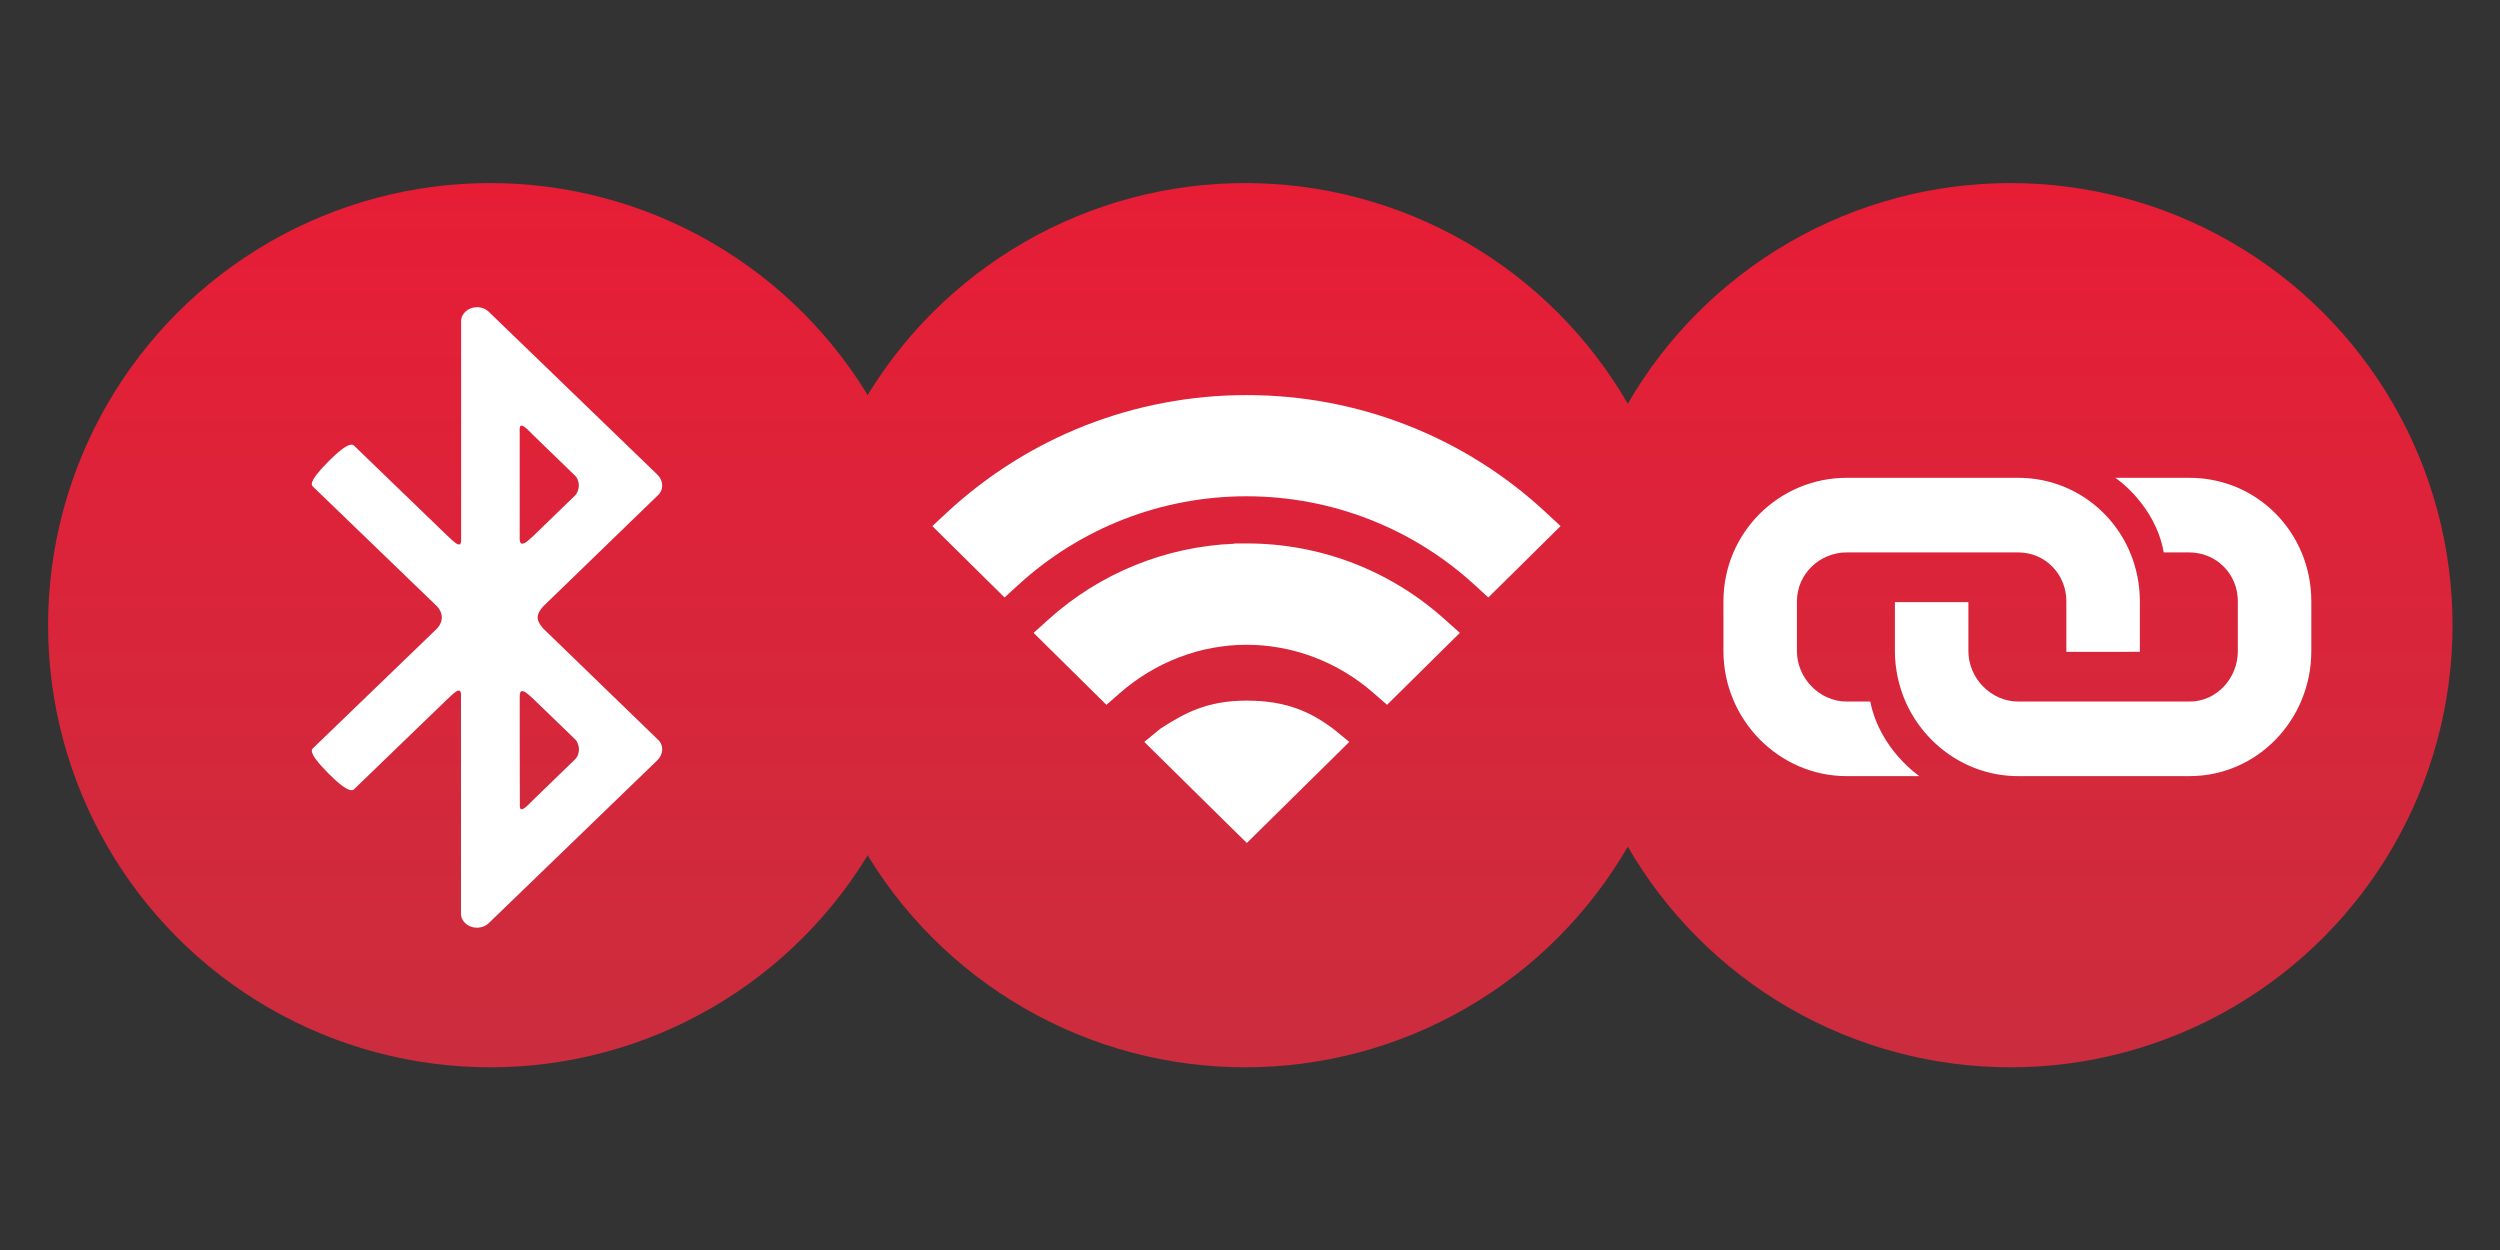 <?xml version="1.0" encoding="UTF-8" standalone="no"?>
<svg
   xmlns:dc="http://purl.org/dc/elements/1.1/"
   xmlns:cc="http://creativecommons.org/ns#"
   xmlns:rdf="http://www.w3.org/1999/02/22-rdf-syntax-ns#"
   xmlns:svg="http://www.w3.org/2000/svg"
   xmlns="http://www.w3.org/2000/svg"
   xmlns:xlink="http://www.w3.org/1999/xlink"
   xmlns:sodipodi="http://sodipodi.sourceforge.net/DTD/sodipodi-0.dtd"
   xmlns:inkscape="http://www.inkscape.org/namespaces/inkscape"
   width="1024"
   height="512"
   viewBox="0 0 1024 512"
   version="1.1"
   id="svg9"
   sodipodi:docname="logo.svg"
   inkscape:version="0.92.3 (2405546, 2018-03-11)"
   inkscape:export-filename="/home/micha/Develop/berrylan/android/res/drawable-mdpi/splashimage.png"
   inkscape:export-xdpi="96.190475"
   inkscape:export-ydpi="96.190475">
  <rect x="0" y="0" width="1024" height="512" fill="#333333" stroke="none"/>
  <sodipodi:namedview
     pagecolor="#ffffff"
     bordercolor="#666666"
     borderopacity="1"
     objecttolerance="10"
     gridtolerance="10"
     guidetolerance="10"
     inkscape:pageopacity="0"
     inkscape:pageshadow="2"
     inkscape:window-width="2880"
     inkscape:window-height="1698"
     id="namedview11"
     showgrid="true"
     fit-margin-top="0"
     fit-margin-left="0"
     fit-margin-right="0"
     fit-margin-bottom="0"
     inkscape:zoom="1.4714286"
     inkscape:cx="404.64094"
     inkscape:cy="241.05656"
     inkscape:window-x="0"
     inkscape:window-y="44"
     inkscape:window-maximized="1"
     inkscape:current-layer="svg9">
    <inkscape:grid
       type="xygrid"
       id="grid835" />
  </sodipodi:namedview>
  <!-- Generator: Sketch 47.1 (45422) - http://www.bohemiancoding.com/sketch -->
  <desc
     id="desc2">Created with Sketch.</desc>
  <defs
     id="defs4">
    <linearGradient
       inkscape:collect="always"
       xlink:href="#linearGradient-1"
       id="linearGradient849"
       x1="85.5"
       y1="-1.4210855e-14"
       x2="85.5"
       y2="171"
       gradientUnits="userSpaceOnUse"
       gradientTransform="translate(117,131)" />
    <linearGradient
       x1="0.5"
       y1="0"
       x2="0.5"
       y2="1"
       id="linearGradient-1">
      <stop
         stop-color="#E71D36"
         offset="0%"
         id="stop4" />
      <stop
         stop-color="#CB2D3E"
         offset="100%"
         id="stop6" />
    </linearGradient>
    <linearGradient
       inkscape:collect="always"
       xlink:href="#linearGradient-1"
       id="linearGradient851"
       x1="231.5"
       y1="-1.4210855e-14"
       x2="231.5"
       y2="171"
       gradientUnits="userSpaceOnUse"
       gradientTransform="translate(117,131)" />
    <linearGradient
       inkscape:collect="always"
       xlink:href="#linearGradient-1"
       id="linearGradient853"
       x1="379.5"
       y1="-1.4210855e-14"
       x2="379.5"
       y2="171"
       gradientUnits="userSpaceOnUse"
       gradientTransform="translate(117,131)" />
  </defs>
  <g
     id="g846"
     transform="matrix(2.118,0,0,2.118,-228.114,-202.468)">
    <circle
       id="Oval-2"
       cx="202.5"
       cy="216.5"
       r="85.5"
       style="fill:url(#linearGradient849);fill-rule:evenodd;stroke:none;stroke-width:1" />
    <circle
       id="circle12"
       cx="348.5"
       cy="216.5"
       r="85.5"
       style="fill:url(#linearGradient851);fill-rule:evenodd;stroke:none;stroke-width:1" />
    <circle
       id="circle14"
       cx="496.5"
       cy="216.5"
       r="85.5"
       style="fill:url(#linearGradient853);fill-rule:evenodd;stroke:none;stroke-width:1" />
    <g
       id="link"
       transform="translate(441,188)"
       style="fill:none;fill-rule:nonzero;stroke:none;stroke-width:1">
      <path
         d="m 57.555,14.422 h -0.711 v 0 z"
         id="Shape"
         inkscape:connector-curvature="0"
         style="fill:#000000" />
      <path
         d="M 90.151,0 H 75.792 c 0,0 7.698,5.108 9.356,14.422 h 4.855 c 5.359,0 9.474,4.176 9.474,9.465 v 9.615 c 0,5.288 -4.115,9.765 -9.326,9.765 H 56.992 c -5.211,0 -9.622,-4.477 -9.622,-9.765 V 24.037 H 33.159 v 9.465 c 0,3.455 0.74,6.76 2.043,9.765 3.73,8.473 12.109,14.422 21.79,14.422 h 33.159 c 13.086,0 23.537,-10.907 23.537,-24.187 V 23.887 C 113.689,10.606 103.237,0 90.151,0 Z"
         id="path17"
         inkscape:connector-curvature="0"
         style="fill:#ffffff" />
      <path
         d="M 78.635,14.422 C 75.052,5.919 66.762,0 56.992,0 H 23.833 C 10.747,0 0,10.606 0,23.887 v 9.615 c 0,13.28 10.747,24.187 23.833,24.187 h 14.063 c 0,0 -7.638,-5.108 -9.504,-14.422 h -4.559 c -5.211,0 -9.622,-4.477 -9.622,-9.765 v -9.615 c 0,-5.288 4.411,-9.465 9.622,-9.465 h 33.011 0.148 c 5.211,0 9.326,4.176 9.326,9.465 v 9.615 0.15 H 80.529 V 33.502 23.887 c 0,-3.365 -0.681,-6.58 -1.895,-9.465 z"
         id="path19"
         inkscape:connector-curvature="0"
         style="fill:#ffffff" />
    </g>
    <g
       id="wifi"
       transform="translate(288,172)"
       style="fill:#ffffff;fill-rule:nonzero;stroke:none;stroke-width:1">
      <path
         d="M 60.806,0 V 0 C 39.127,0 18.559,8.093 2.768,22.763 L 0,25.334 l 2.686,2.653 8.764,8.661 2.523,2.49 2.605,-2.382 C 28.653,25.686 44.336,19.569 60.752,19.569 c 16.416,0 32.126,6.117 44.173,17.187 l 2.605,2.382 2.523,-2.49 8.764,-8.661 2.686,-2.653 -2.768,-2.571 C 102.999,8.093 82.405,0 60.806,0 Z"
         id="path22"
         inkscape:connector-curvature="0" />
      <path
         d="M 99.146,43.415 C 88.618,33.915 75.024,28.691 60.861,28.691 h -0.027 -0.081 -2.306 l -0.027,0.054 c -13.35,0.541 -26.048,5.711 -35.979,14.67 l -2.849,2.571 2.74,2.707 8.873,8.77 2.469,2.436 2.605,-2.274 c 6.865,-6.009 15.575,-9.338 24.502,-9.338 8.981,0 17.691,3.329 24.556,9.338 l 2.605,2.274 2.469,-2.436 8.873,-8.77 2.74,-2.707 z"
         id="path24"
         inkscape:connector-curvature="0" />
      <path
         d="m 60.833,86.613 2.605,-2.571 14.327,-14.129 2.876,-2.842 -3.147,-2.571 c -4.179,-3.086 -8.791,-5.413 -16.687,-5.413 -7.869,0 -12.183,2.544 -16.687,5.413 L 40.999,67.071 43.875,69.913 58.202,84.042 Z"
         id="path26"
         inkscape:connector-curvature="0" />
    </g>
    <g
       id="bluetooth"
       transform="translate(168,155)"
       style="fill:#ffffff;fill-rule:nonzero;stroke:none;stroke-width:1">
      <path
         d="M 3.156,29.893 C -1.052,34.152 0.06,34.527 0.351,34.821 0.642,35.116 24.116,57.75 24.116,57.75 c 0,0 1.032,0.911 1.032,2.25 v 0 c 0,1.339 -1.032,2.25 -1.032,2.25 0,0 -23.474,22.634 -23.765,22.929 -0.291,0.295 -1.403,0.67 2.805,4.929 4.208,4.259 4.87,3.268 5.081,3.054 L 26.074,75.938 c 0.026,-0.027 0.053,-0.054 0.079,-0.08 0.026,-0.027 0.079,-0.054 0.106,-0.08 0.609,-0.509 2.594,-2.839 2.594,-0.857 v 41.893 0.027 0.455 c 0,1.473 1.376,2.705 3.07,2.705 0.926,0 1.773,-0.348 2.355,-0.938 v 0 c 0,0 31.281,-30.214 32.499,-31.393 1.217,-1.179 1.323,-2.866 0.265,-3.938 L 44.838,62.223 c 0,0 -1.164,-1.152 -1.164,-2.223 0,-1.071 1.164,-2.223 1.164,-2.223 L 67.042,36.268 c 1.059,-1.071 0.953,-2.786 -0.265,-3.938 C 65.56,31.152 34.278,0.938 34.278,0.938 v 0 C 33.723,0.375 32.876,0 31.95,0 30.256,0 28.88,1.232 28.88,2.705 v 0.455 0.054 41.893 c 0,1.982 -1.985,-0.348 -2.594,-0.857 -0.026,-0.027 -0.079,-0.054 -0.106,-0.08 -0.026,-0.027 -0.053,-0.054 -0.079,-0.08 L 8.264,26.866 C 7.999,26.625 7.364,25.634 3.156,29.893 Z M 40.207,23.545 c 0,-1.768 1.985,0.616 2.594,1.179 l 8.072,7.821 c 0.556,0.536 0.767,1.259 0.767,1.929 0,0.67 -0.265,1.5 -0.741,1.955 -0.476,0.455 -8.151,7.902 -8.151,7.902 -0.609,0.482 -2.541,2.625 -2.541,0.455 0,0 0,-19.473 0,-21.241 z m 0,51.67 c 0,-2.196 1.905,-0.054 2.541,0.455 0,0 7.701,7.446 8.178,7.902 0.476,0.455 0.741,1.312 0.741,1.955 0,0.643 -0.212,1.393 -0.767,1.929 l -8.072,7.821 c -0.609,0.562 -2.594,2.946 -2.594,1.179 -0.026,-1.768 -0.026,-21.241 -0.026,-21.241 z"
         id="path29"
         inkscape:connector-curvature="0" />
    </g>
  </g>
</svg>
